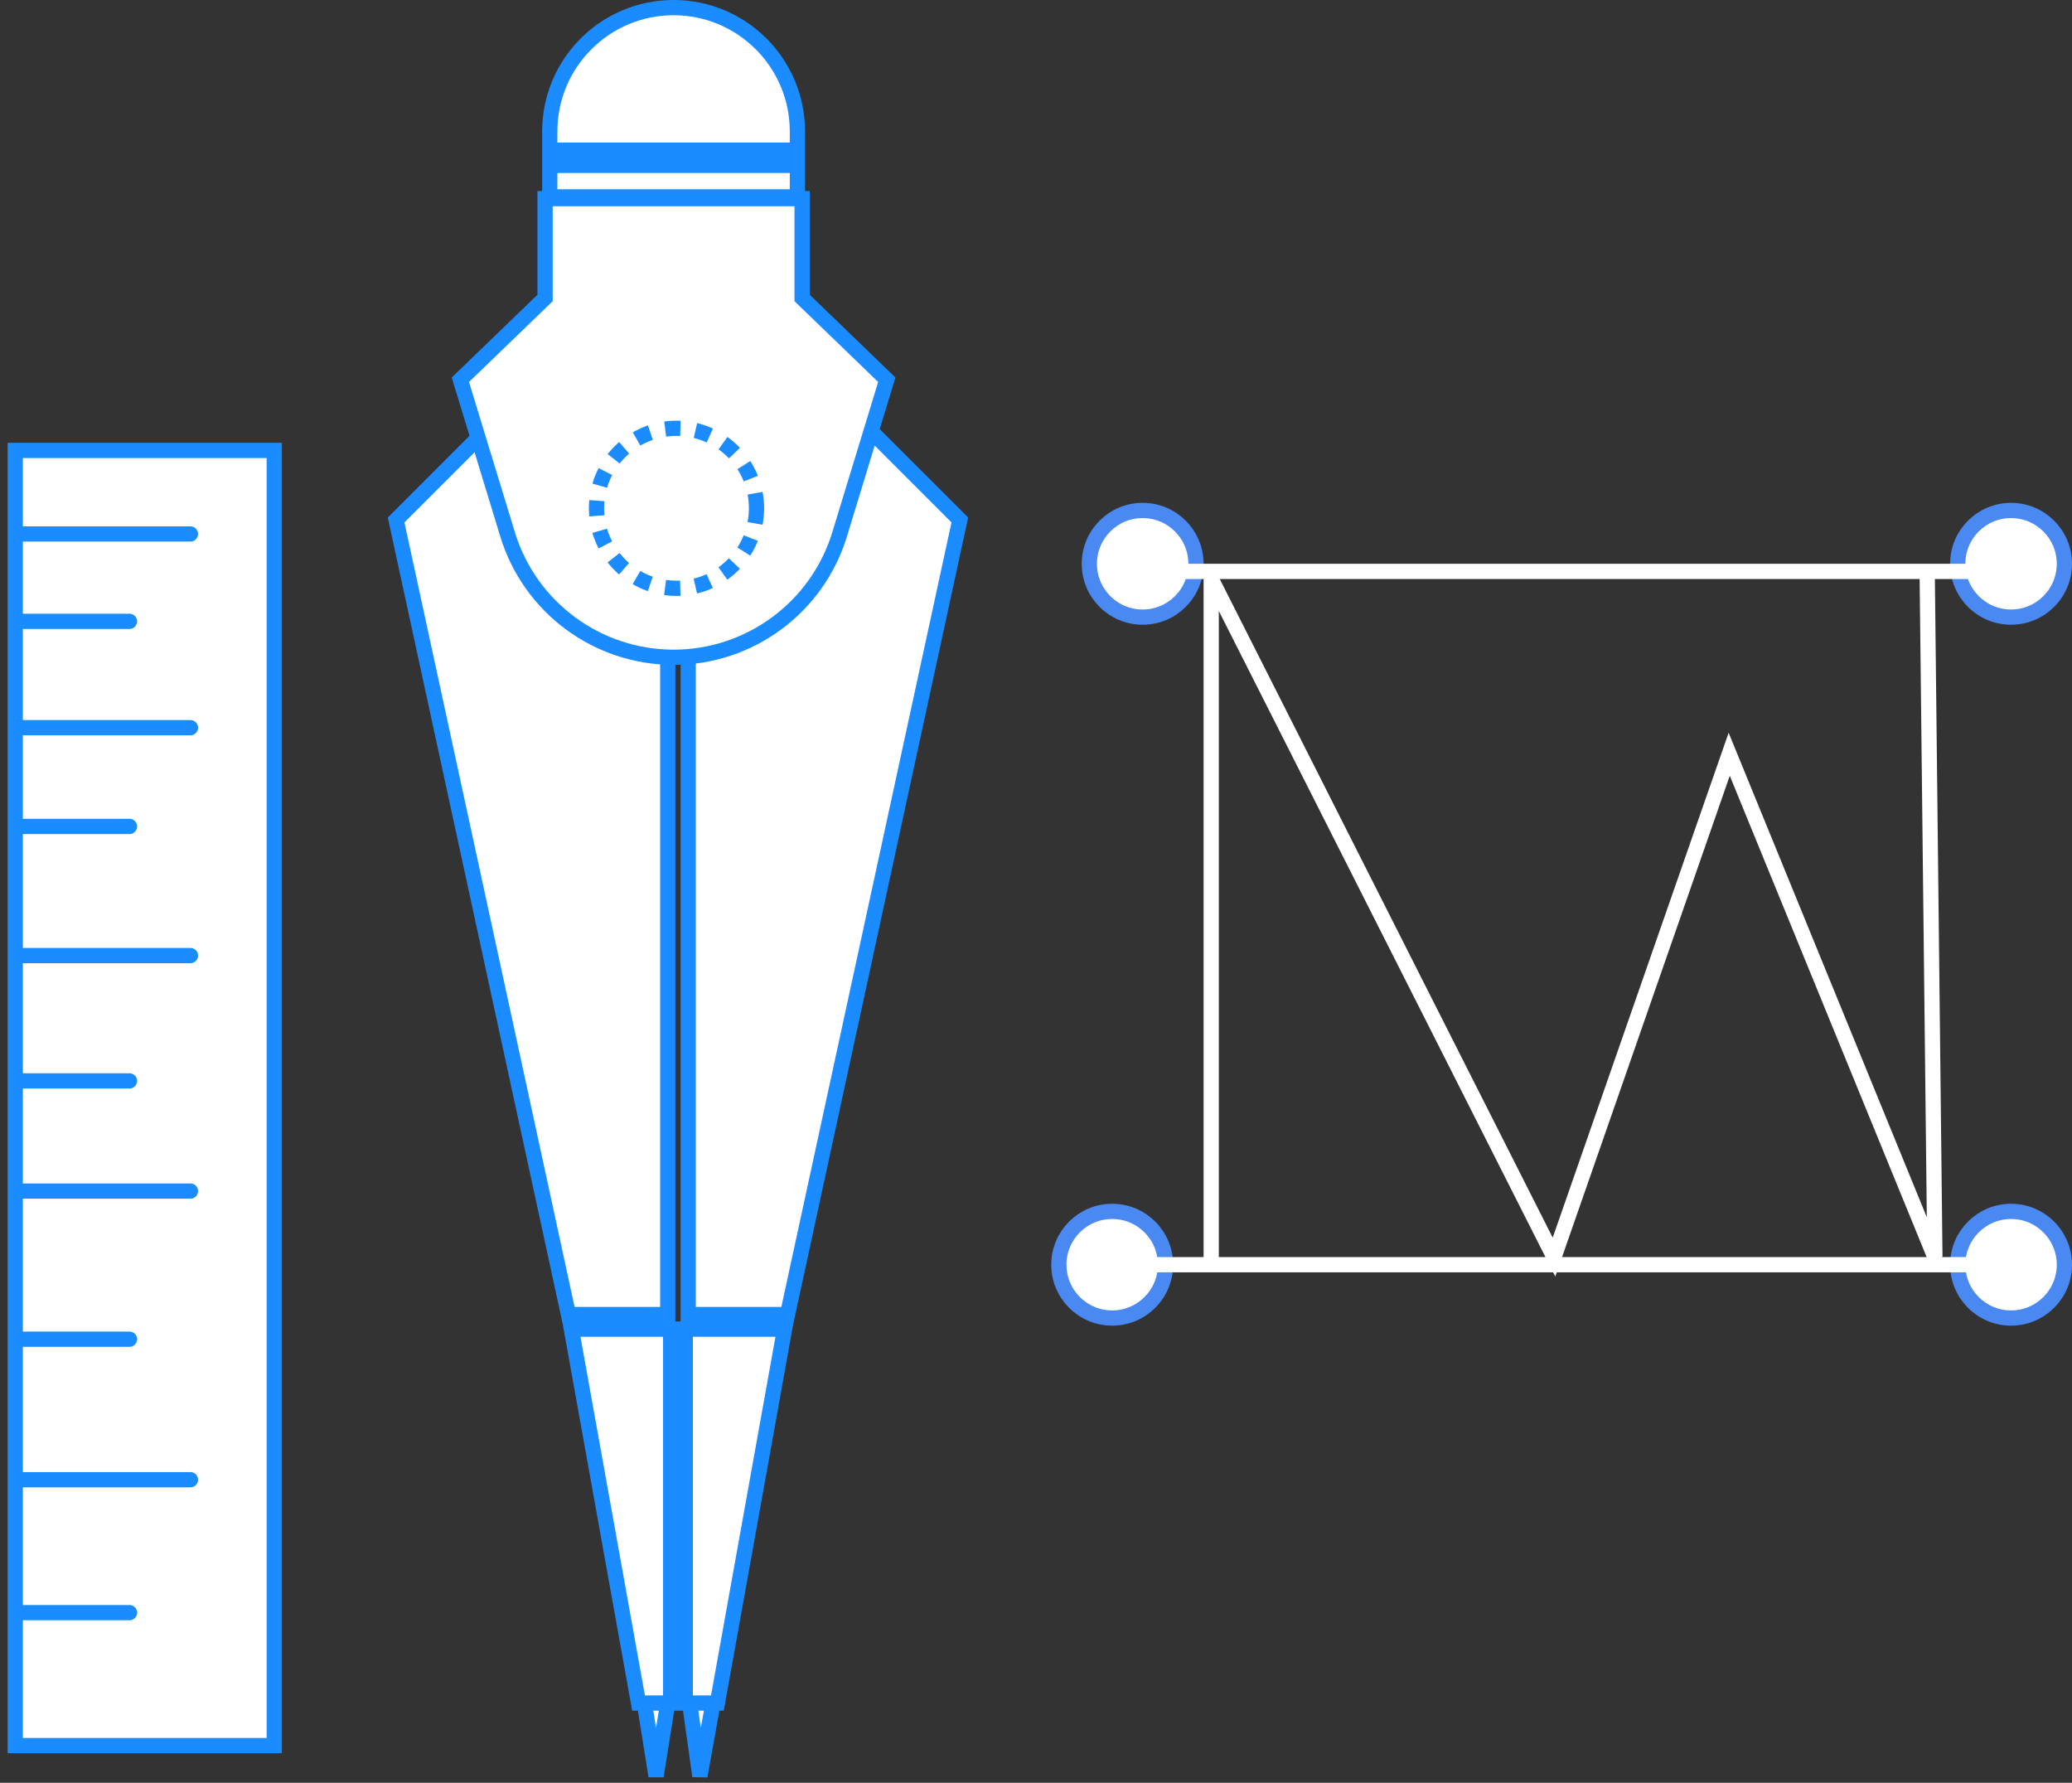 <svg width="136" height="117" viewBox="0 0 136 117" fill="none" xmlns="http://www.w3.org/2000/svg">
<rect x="0" y="0" width="136" height="117" fill="#333333" stroke="none"/>
<path d="M18 29.56H1V35.043V40.777V47.756V54.237V62.712V70.938V78.167V87.888V97.111V105.835V114.56H18V29.56Z" fill="white"/>
<path d="M1 35.043V29.56H18V114.56H1V105.835M1 35.043H12.5M1 35.043V40.777M1 40.777H8.5M1 40.777V47.756M1 47.756H12.5M1 47.756V54.237M1 54.237H8.5M1 54.237V62.712M1 62.712H12.5M1 62.712V70.938M1 70.938H8.5M1 70.938V78.167M1 78.167H12.5M1 78.167V87.888M1 87.888H8.5M1 87.888V97.111M1 97.111H12.5M1 97.111V105.835M1 105.835H8.5" stroke="#1B8CFF" stroke-linecap="round"/>
<path d="M43.254 89.337L43.062 83.969H38.653C38.279 85.715 38.455 87.534 39.159 89.176L39.228 89.337H43.254Z" fill="white" stroke="#1B8CFF" stroke-linecap="round"/>
<path d="M45.554 89.337L45.746 83.969H50.156C50.53 85.715 50.353 87.534 49.649 89.176L49.58 89.337H45.554Z" fill="white" stroke="#1B8CFF" stroke-linecap="round"/>
<path d="M26 34.124L35.586 24.539H43.829V86.269H37.311L26 34.124Z" fill="white" stroke="#1B8CFF" stroke-linecap="round"/>
<path d="M63 34.124L53.414 24.539H45.171V86.269H51.689L63 34.124Z" fill="white" stroke="#1B8CFF" stroke-linecap="round"/>
<path d="M36.085 10.852H52.339V12.92H36.085V10.852ZM52.339 9.852H36.085V8.627C36.085 4.139 39.724 0.5 44.212 0.5C48.701 0.5 52.339 4.139 52.339 8.627V9.852Z" fill="white" stroke="#1B8CFF"/>
<path d="M52.648 13.036H35.777V19.555L30.218 24.922L33.315 35.067C34.778 39.86 39.201 43.135 44.212 43.135C49.224 43.135 53.647 39.86 55.111 35.067L58.207 24.922L52.648 19.555V13.036Z" fill="white" stroke="#1B8CFF" stroke-linecap="round"/>
<path d="M37.503 87.228H44.021V111.767H43.829L43.062 116.56L42.295 111.767H41.912L37.503 87.228Z" fill="white"/>
<path d="M37.503 87.228H44.021V111.767H41.912L37.503 87.228ZM42.295 111.767H43.829L43.062 116.56L42.295 111.767Z" stroke="#1B8CFF" stroke-linecap="round"/>
<path d="M51.497 87.228H44.979V111.767H45.267L45.938 116.56L46.8 111.767H47.088L51.497 87.228Z" fill="white"/>
<path d="M51.497 87.228H44.979V111.767H47.088L51.497 87.228ZM46.8 111.767L45.938 116.56L45.267 111.767H46.034H46.8Z" stroke="#1B8CFF" stroke-linecap="round"/>
<circle cx="44.404" cy="33.358" r="5.251" stroke="#1B8CFF" stroke-linejoin="round" stroke-dasharray="1 1"/>
<circle cx="75" cy="37" r="3.5" fill="white" stroke="#4A89F2"/>
<circle cx="132" cy="83" r="3.5" fill="white" stroke="#4A89F2"/>
<circle cx="73" cy="83" r="3.5" fill="white" stroke="#4A89F2"/>
<circle cx="132" cy="37" r="3.5" fill="white" stroke="#4A89F2"/>
<path d="M74.5 37.5H132M130.5 83H74.5" stroke="white" stroke-linecap="round"/>
<path d="M79.5 82.5V38L102 82.5L113.5 49.5L127 82.5L126.5 38" stroke="white" stroke-linecap="round"/>
</svg>

